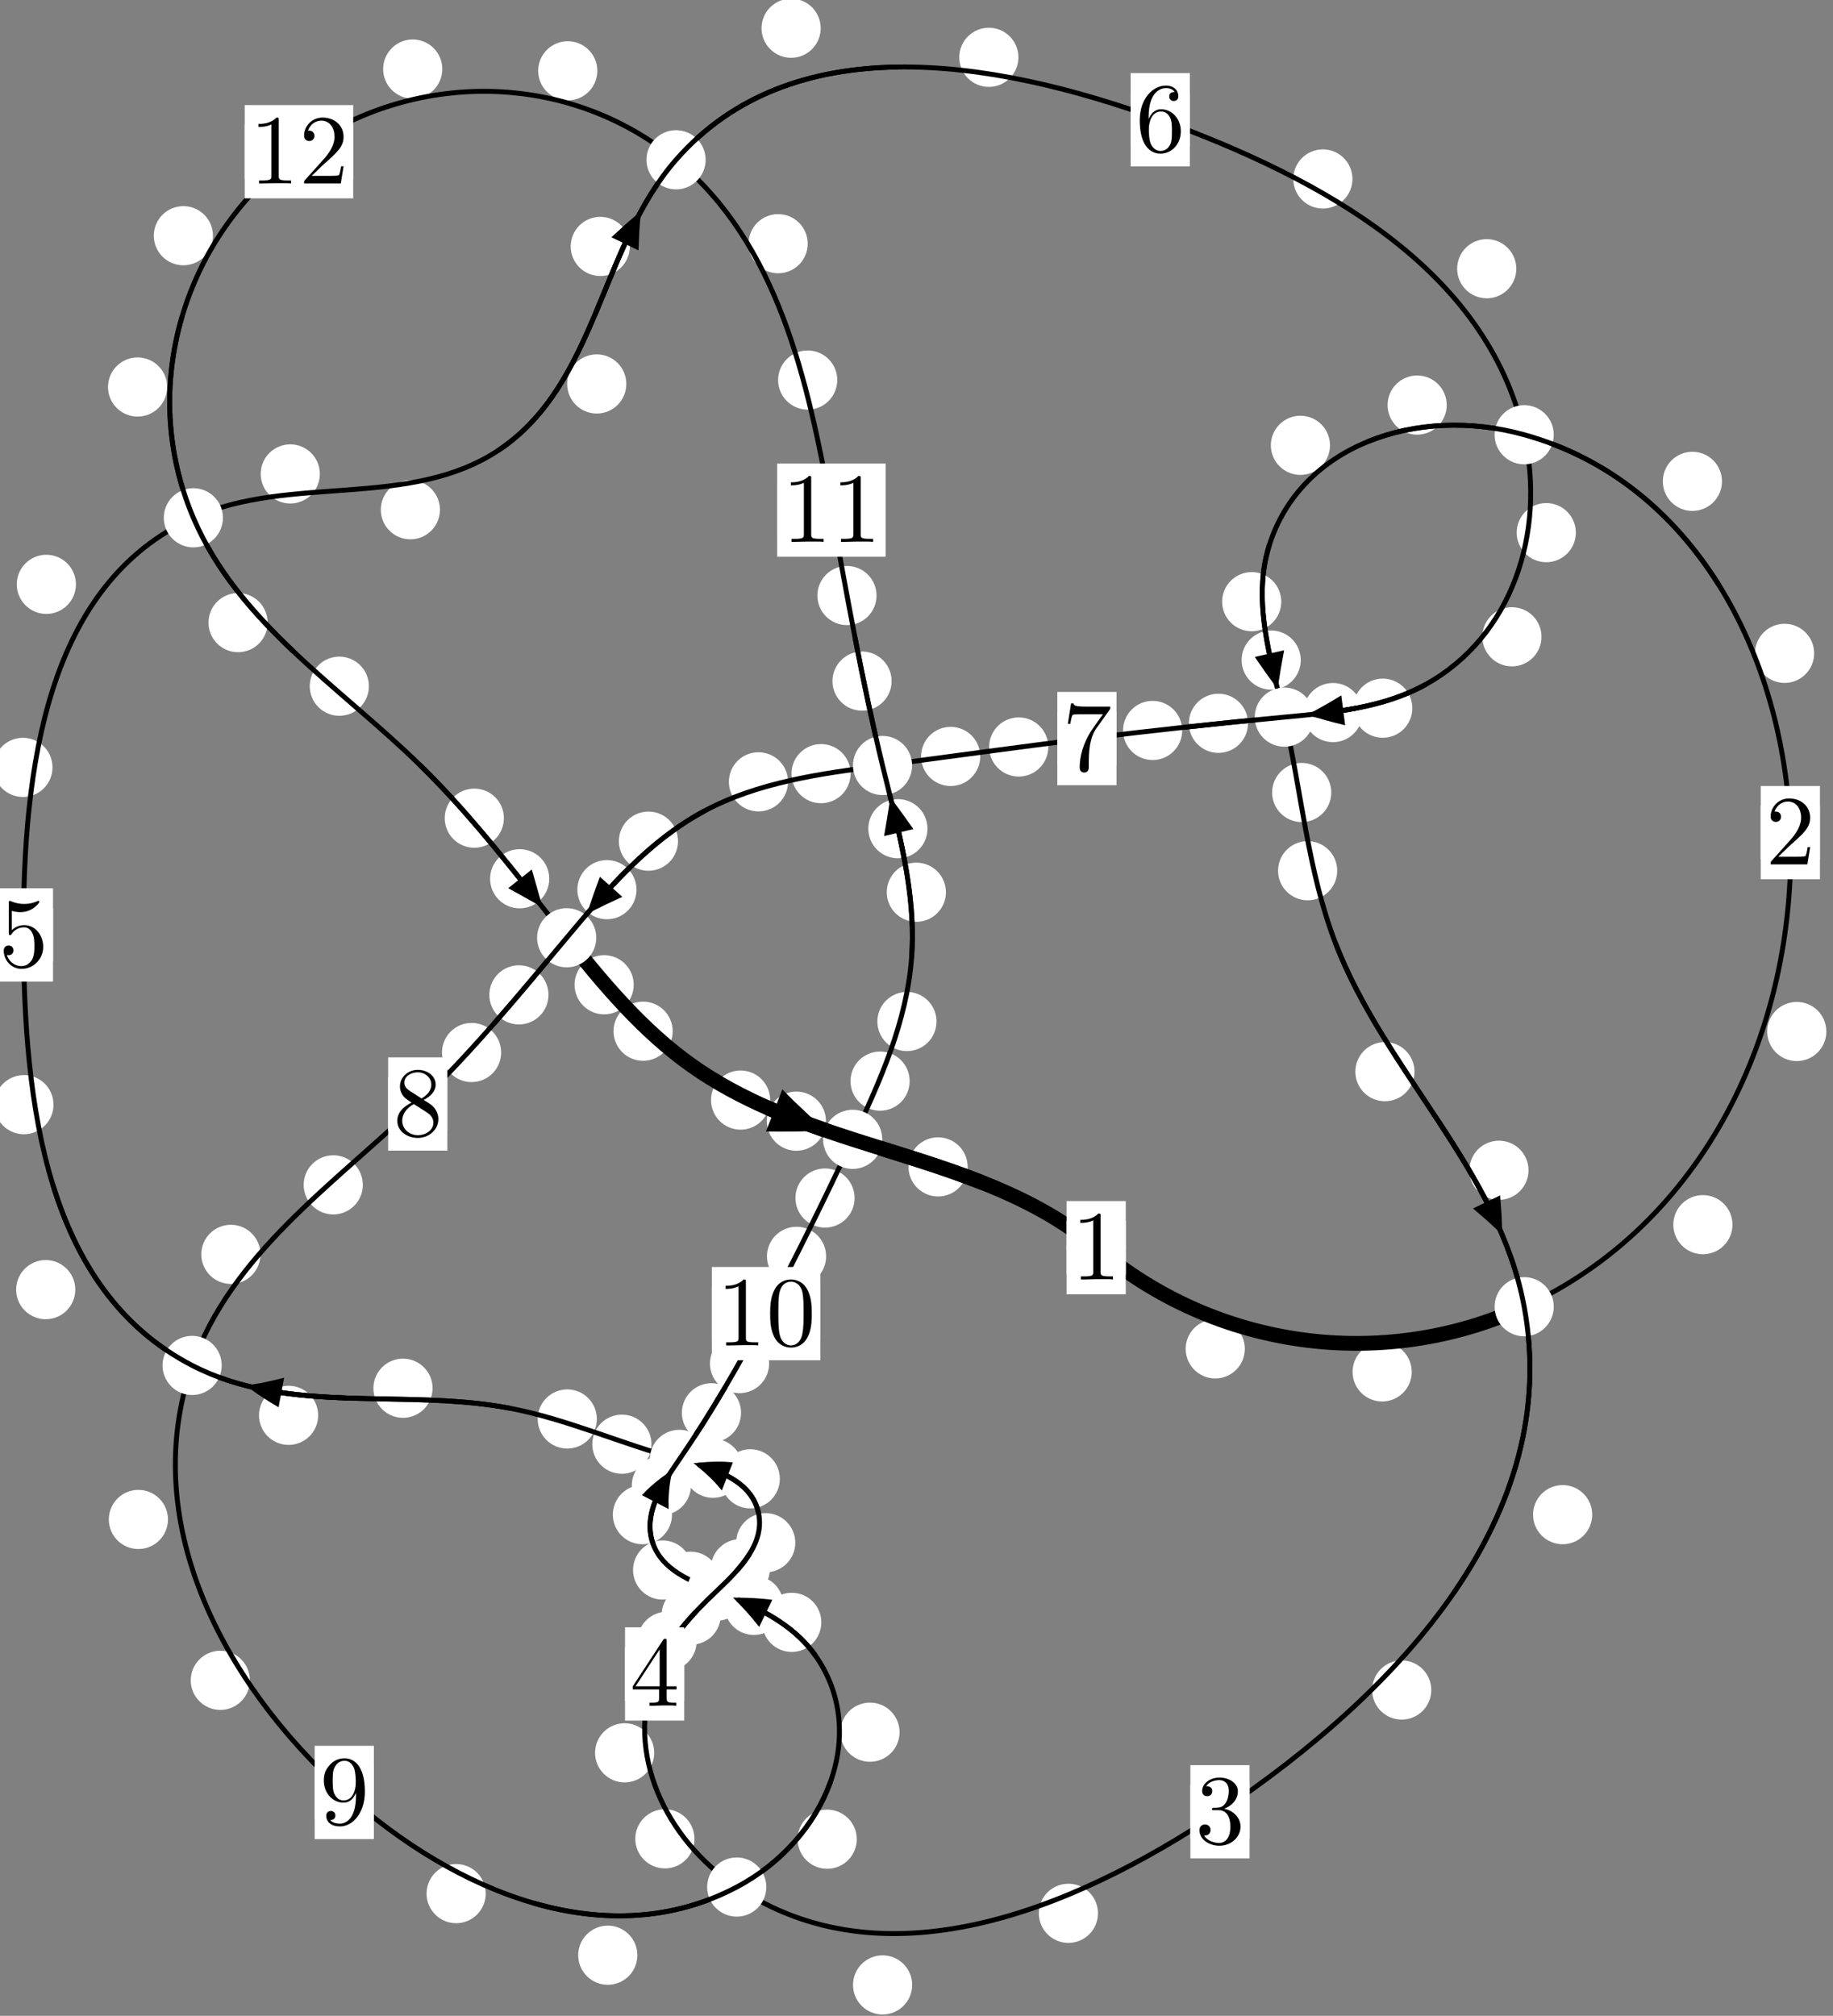 <?xml version="1.0"?>
<!-- Created by MetaPost 1.999 on 2021.07.06:0015 -->
<svg version="1.1" xmlns="http://www.w3.org/2000/svg" xmlns:xlink="http://www.w3.org/1999/xlink" width="185.203" height="203.636" viewBox="0 0 185.203 203.636">
<rect x="0" y="0" width="185.203" height="203.636" fill="#808080" stroke="none"/>
<!-- Original BoundingBox: -154.672165 -71.498901 30.531036 132.137299 -->
  <defs>
    <g transform="scale(0.01,0.01)" id="GLYPHcmr10_48">
      <path style="fill-rule: evenodd;" d="M460 -320C460 -400,455 -480,420 -554C374 -650,292 -666,250 -666C190 -666,117 -640,76 -547C44 -478,39 -400,39 -320C39 -245,43 -155,84 -79C127 2,200 22,249 22C303 22,379 1,423 -94C455 -163,460 -241,460 -320M249 -0C210 -0,151 -25,133 -121C122 -181,122 -273,122 -332C122 -396,122 -462,130 -516C149 -635,224 -644,249 -644C282 -644,348 -626,367 -527C377 -471,377 -395,377 -332C377 -257,377 -189,366 -125C351 -30,294 -0,249 -0"></path>
    </g>
    <g transform="scale(0.01,0.01)" id="GLYPHcmr10_49">
      <path style="fill-rule: evenodd;" d="M294 -640C294 -664,294 -666,271 -666C209 -602,121 -602,89 -602L89 -571C109 -571,168 -571,220 -597L220 -79C220 -43,217 -31,127 -31L95 -31L95 -0L257 -0L130 -3L217 -3L257 -3L297 -3L384 -3L419 -0L419 -31L387 -31C297 -31,294 -42,294 -79"></path>
    </g>
    <g transform="scale(0.01,0.01)" id="GLYPHcmr10_50">
      <path style="fill-rule: evenodd;" d="M127 -77L233 -180C389 -318,449 -372,449 -472C449 -586,359 -666,237 -666C124 -666,50 -574,50 -485C50 -429,100 -429,103 -429C120 -429,155 -441,155 -482C155 -508,137 -534,102 -534C94 -534,92 -534,89 -533C112 -598,166 -635,224 -635C315 -635,358 -554,358 -472C358 -392,308 -313,253 -251L61 -37C50 -26,50 -24,50 -0L421 -0L449 -174L424 -174C419 -144,412 -100,402 -85C395 -77,329 -77,307 -77"></path>
    </g>
    <g transform="scale(0.01,0.01)" id="GLYPHcmr10_51">
      <path style="fill-rule: evenodd;" d="M290 -352C372 -379,430 -449,430 -528C430 -610,342 -666,246 -666C145 -666,69 -606,69 -530C69 -497,91 -478,120 -478C151 -478,171 -500,171 -529C171 -579,124 -579,109 -579C140 -628,206 -641,242 -641C283 -641,338 -619,338 -529C338 -517,336 -459,310 -415C280 -367,246 -364,221 -363C213 -362,189 -360,182 -360C174 -359,167 -358,167 -348C167 -337,174 -337,191 -337L235 -337C317 -337,354 -269,354 -171C354 -35,285 -6,241 -6C198 -6,123 -23,88 -82C123 -77,154 -99,154 -137C154 -173,127 -193,98 -193C74 -193,42 -179,42 -135C42 -44,135 22,244 22C366 22,457 -69,457 -171C457 -253,394 -331,290 -352"></path>
    </g>
    <g transform="scale(0.01,0.01)" id="GLYPHcmr10_52">
      <path style="fill-rule: evenodd;" d="M294 -165L294 -78C294 -42,292 -31,218 -31L197 -31L197 -0L332 -0L238 -3L290 -3L332 -3L374 -3L427 -3L468 -0L468 -31L447 -31C373 -31,371 -42,371 -78L371 -165L471 -165L471 -196L371 -196L371 -651C371 -671,371 -677,355 -677C346 -677,343 -677,335 -665L28 -196L28 -165M300 -196L56 -196L300 -569"></path>
    </g>
    <g transform="scale(0.01,0.01)" id="GLYPHcmr10_53">
      <path style="fill-rule: evenodd;" d="M449 -201C449 -320,367 -420,259 -420C211 -420,168 -404,132 -369L132 -564C152 -558,185 -551,217 -551C340 -551,410 -642,410 -655C410 -661,407 -666,400 -666C399 -666,397 -666,392 -663C372 -654,323 -634,256 -634C216 -634,170 -641,123 -662C115 -665,113 -665,111 -665C101 -665,101 -657,101 -641L101 -345C101 -327,101 -319,115 -319C122 -319,124 -322,128 -328C139 -344,176 -398,257 -398C309 -398,334 -352,342 -334C358 -297,360 -258,360 -208C360 -173,360 -113,336 -71C312 -32,275 -6,229 -6C156 -6,99 -59,82 -118C85 -117,88 -116,99 -116C132 -116,149 -141,149 -165C149 -189,132 -214,99 -214C85 -214,50 -207,50 -161C50 -75,119 22,231 22C347 22,449 -74,449 -201"></path>
    </g>
    <g transform="scale(0.01,0.01)" id="GLYPHcmr10_54">
      <path style="fill-rule: evenodd;" d="M132 -328L132 -352C132 -605,256 -641,307 -641C331 -641,373 -635,395 -601C380 -601,340 -601,340 -556C340 -525,364 -510,386 -510C402 -510,432 -519,432 -558C432 -618,388 -666,305 -666C177 -666,42 -537,42 -316C42 -49,158 22,251 22C362 22,457 -72,457 -204C457 -331,368 -427,257 -427C189 -427,152 -376,132 -328M251 -6C188 -6,158 -66,152 -81C134 -128,134 -208,134 -226C134 -304,166 -404,256 -404C272 -404,318 -404,349 -342C367 -305,367 -254,367 -205C367 -157,367 -107,350 -71C320 -11,274 -6,251 -6"></path>
    </g>
    <g transform="scale(0.01,0.01)" id="GLYPHcmr10_55">
      <path style="fill-rule: evenodd;" d="M476 -609C485 -621,485 -623,485 -644L242 -644C120 -644,118 -657,114 -676L89 -676L56 -470L81 -470C84 -486,93 -549,106 -561C113 -567,191 -567,204 -567L411 -567C400 -551,321 -442,299 -409C209 -274,176 -135,176 -33C176 -23,176 22,222 22C268 22,268 -23,268 -33L268 -84C268 -139,271 -194,279 -248C283 -271,297 -357,341 -419"></path>
    </g>
    <g transform="scale(0.01,0.01)" id="GLYPHcmr10_56">
      <path style="fill-rule: evenodd;" d="M163 -457C117 -487,113 -521,113 -538C113 -599,178 -641,249 -641C322 -641,386 -589,386 -517C386 -460,347 -412,287 -377M309 -362C381 -399,430 -451,430 -517C430 -609,341 -666,250 -666C150 -666,69 -592,69 -499C69 -481,71 -436,113 -389C124 -377,161 -352,186 -335C128 -306,42 -250,42 -151C42 -45,144 22,249 22C362 22,457 -61,457 -168C457 -204,446 -249,408 -291C389 -312,373 -322,309 -362M209 -320L332 -242C360 -223,407 -193,407 -132C407 -58,332 -6,250 -6C164 -6,92 -68,92 -151C92 -209,124 -273,209 -320"></path>
    </g>
    <g transform="scale(0.01,0.01)" id="GLYPHcmr10_57">
      <path style="fill-rule: evenodd;" d="M367 -318L367 -286C367 -52,263 -6,205 -6C188 -6,134 -8,107 -42C151 -42,159 -71,159 -88C159 -119,135 -134,113 -134C97 -134,67 -125,67 -86C67 -19,121 22,206 22C335 22,457 -114,457 -329C457 -598,342 -666,253 -666C198 -666,149 -648,106 -603C65 -558,42 -516,42 -441C42 -316,130 -218,242 -218C303 -218,344 -260,367 -318M243 -241C227 -241,181 -241,150 -304C132 -341,132 -391,132 -440C132 -494,132 -541,153 -578C180 -628,218 -641,253 -641C299 -641,332 -607,349 -562C361 -530,365 -467,365 -421C365 -338,331 -241,243 -241"></path>
    </g>
  </defs>
  <path d="M125.775 136.26C125.775 135.467,125.46 134.707,124.899 134.147C124.339 133.586,123.579 133.271,122.786 133.271C121.993 133.271,121.233 133.586,120.673 134.147C120.112 134.707,119.797 135.467,119.797 136.26C119.797 137.053,120.112 137.813,120.673 138.373C121.233 138.934,121.993 139.249,122.786 139.249C123.579 139.249,124.339 138.934,124.899 138.373C125.46 137.813,125.775 137.053,125.775 136.26Z" style="fill: rgb(100%,100%,100%);stroke: none;"></path>
  <path d="M113.743 126.037C113.743 125.244,113.429 124.484,112.868 123.924C112.308 123.363,111.547 123.048,110.755 123.048C109.962 123.048,109.202 123.363,108.641 123.924C108.081 124.484,107.766 125.244,107.766 126.037C107.766 126.83,108.081 127.59,108.641 128.15C109.202 128.711,109.962 129.026,110.755 129.026C111.547 129.026,112.308 128.711,112.868 128.15C113.429 127.59,113.743 126.83,113.743 126.037Z" style="fill: rgb(100%,100%,100%);stroke: none;"></path>
  <path d="M175.046 123.712C175.046 122.92,174.731 122.16,174.171 121.599C173.61 121.039,172.85 120.724,172.058 120.724C171.265 120.724,170.505 121.039,169.944 121.599C169.384 122.16,169.069 122.92,169.069 123.712C169.069 124.505,169.384 125.265,169.944 125.826C170.505 126.386,171.265 126.701,172.058 126.701C172.85 126.701,173.61 126.386,174.171 125.826C174.731 125.265,175.046 124.505,175.046 123.712Z" style="fill: rgb(100%,100%,100%);stroke: none;"></path>
  <path d="M142.64 138.585C142.64 137.793,142.325 137.033,141.764 136.472C141.204 135.912,140.444 135.597,139.651 135.597C138.858 135.597,138.098 135.912,137.538 136.472C136.977 137.033,136.662 137.793,136.662 138.585C136.662 139.378,136.977 140.138,137.538 140.699C138.098 141.259,138.858 141.574,139.651 141.574C140.444 141.574,141.204 141.259,141.764 140.699C142.325 140.138,142.64 139.378,142.64 138.585Z" style="fill: rgb(100%,100%,100%);stroke: none;"></path>
  <path d="M183.299 65.998C183.299 65.206,182.984 64.446,182.423 63.885C181.863 63.325,181.103 63.01,180.31 63.01C179.517 63.01,178.757 63.325,178.197 63.885C177.636 64.446,177.321 65.206,177.321 65.998C177.321 66.791,177.636 67.551,178.197 68.112C178.757 68.672,179.517 68.987,180.31 68.987C181.103 68.987,181.863 68.672,182.423 68.112C182.984 67.551,183.299 66.791,183.299 65.998Z" style="fill: rgb(100%,100%,100%);stroke: none;"></path>
  <path d="M184.531 104.2C184.531 103.407,184.216 102.647,183.656 102.086C183.095 101.526,182.335 101.211,181.542 101.211C180.75 101.211,179.989 101.526,179.429 102.086C178.869 102.647,178.554 103.407,178.554 104.2C178.554 104.992,178.869 105.752,179.429 106.313C179.989 106.873,180.75 107.188,181.542 107.188C182.335 107.188,183.095 106.873,183.656 106.313C184.216 105.752,184.531 104.992,184.531 104.2Z" style="fill: rgb(100%,100%,100%);stroke: none;"></path>
  <path d="M146.175 40.919C146.175 40.126,145.86 39.366,145.299 38.805C144.739 38.245,143.979 37.93,143.186 37.93C142.393 37.93,141.633 38.245,141.073 38.805C140.512 39.366,140.197 40.126,140.197 40.919C140.197 41.711,140.512 42.472,141.073 43.032C141.633 43.593,142.393 43.908,143.186 43.908C143.979 43.908,144.739 43.593,145.299 43.032C145.86 42.472,146.175 41.711,146.175 40.919Z" style="fill: rgb(100%,100%,100%);stroke: none;"></path>
  <path d="M173.985 48.624C173.985 47.832,173.67 47.072,173.11 46.511C172.55 45.951,171.789 45.636,170.997 45.636C170.204 45.636,169.444 45.951,168.883 46.511C168.323 47.072,168.008 47.832,168.008 48.624C168.008 49.417,168.323 50.177,168.883 50.738C169.444 51.298,170.204 51.613,170.997 51.613C171.789 51.613,172.55 51.298,173.11 50.738C173.67 50.177,173.985 49.417,173.985 48.624Z" style="fill: rgb(100%,100%,100%);stroke: none;"></path>
  <path d="M129.458 60.781C129.458 59.988,129.143 59.228,128.583 58.667C128.022 58.107,127.262 57.792,126.469 57.792C125.677 57.792,124.916 58.107,124.356 58.667C123.796 59.228,123.481 59.988,123.481 60.781C123.481 61.573,123.796 62.333,124.356 62.894C124.916 63.454,125.677 63.769,126.469 63.769C127.262 63.769,128.022 63.454,128.583 62.894C129.143 62.333,129.458 61.573,129.458 60.781Z" style="fill: rgb(100%,100%,100%);stroke: none;"></path>
  <path d="M134.381 44.985C134.381 44.193,134.066 43.432,133.506 42.872C132.945 42.311,132.185 41.996,131.392 41.996C130.6 41.996,129.84 42.311,129.279 42.872C128.719 43.432,128.404 44.193,128.404 44.985C128.404 45.778,128.719 46.538,129.279 47.099C129.84 47.659,130.6 47.974,131.392 47.974C132.185 47.974,132.945 47.659,133.506 47.099C134.066 46.538,134.381 45.778,134.381 44.985Z" style="fill: rgb(100%,100%,100%);stroke: none;"></path>
  <path d="M134.51 80.056C134.51 79.263,134.195 78.503,133.635 77.943C133.074 77.382,132.314 77.067,131.522 77.067C130.729 77.067,129.969 77.382,129.408 77.943C128.848 78.503,128.533 79.263,128.533 80.056C128.533 80.849,128.848 81.609,129.408 82.169C129.969 82.73,130.729 83.045,131.522 83.045C132.314 83.045,133.074 82.73,133.635 82.169C134.195 81.609,134.51 80.849,134.51 80.056Z" style="fill: rgb(100%,100%,100%);stroke: none;"></path>
  <path d="M131.428 66.681C131.428 65.888,131.113 65.128,130.552 64.567C129.992 64.007,129.232 63.692,128.439 63.692C127.646 63.692,126.886 64.007,126.326 64.567C125.765 65.128,125.45 65.888,125.45 66.681C125.45 67.473,125.765 68.233,126.326 68.794C126.886 69.354,127.646 69.669,128.439 69.669C129.232 69.669,129.992 69.354,130.552 68.794C131.113 68.233,131.428 67.473,131.428 66.681Z" style="fill: rgb(100%,100%,100%);stroke: none;"></path>
  <path d="M142.919 108.257C142.919 107.464,142.604 106.704,142.043 106.144C141.483 105.583,140.723 105.268,139.93 105.268C139.137 105.268,138.377 105.583,137.817 106.144C137.256 106.704,136.941 107.464,136.941 108.257C136.941 109.05,137.256 109.81,137.817 110.37C138.377 110.931,139.137 111.246,139.93 111.246C140.723 111.246,141.483 110.931,142.043 110.37C142.604 109.81,142.919 109.05,142.919 108.257Z" style="fill: rgb(100%,100%,100%);stroke: none;"></path>
  <path d="M135.11 87.957C135.11 87.164,134.795 86.404,134.235 85.844C133.674 85.283,132.914 84.968,132.122 84.968C131.329 84.968,130.569 85.283,130.008 85.844C129.448 86.404,129.133 87.164,129.133 87.957C129.133 88.75,129.448 89.51,130.008 90.07C130.569 90.631,131.329 90.946,132.122 90.946C132.914 90.946,133.674 90.631,134.235 90.07C134.795 89.51,135.11 88.75,135.11 87.957Z" style="fill: rgb(100%,100%,100%);stroke: none;"></path>
  <path d="M160.875 153.007C160.875 152.214,160.56 151.454,159.999 150.893C159.439 150.333,158.679 150.018,157.886 150.018C157.093 150.018,156.333 150.333,155.773 150.893C155.212 151.454,154.897 152.214,154.897 153.007C154.897 153.799,155.212 154.56,155.773 155.12C156.333 155.68,157.093 155.995,157.886 155.995C158.679 155.995,159.439 155.68,159.999 155.12C160.56 154.56,160.875 153.799,160.875 153.007Z" style="fill: rgb(100%,100%,100%);stroke: none;"></path>
  <path d="M154.439 118.217C154.439 117.424,154.124 116.664,153.564 116.103C153.003 115.543,152.243 115.228,151.45 115.228C150.658 115.228,149.897 115.543,149.337 116.103C148.776 116.664,148.462 117.424,148.462 118.217C148.462 119.009,148.776 119.769,149.337 120.33C149.897 120.89,150.658 121.205,151.45 121.205C152.243 121.205,153.003 120.89,153.564 120.33C154.124 119.769,154.439 119.009,154.439 118.217Z" style="fill: rgb(100%,100%,100%);stroke: none;"></path>
  <path d="M110.938 193.276C110.938 192.483,110.623 191.723,110.063 191.162C109.502 190.602,108.742 190.287,107.949 190.287C107.157 190.287,106.397 190.602,105.836 191.162C105.276 191.723,104.961 192.483,104.961 193.276C104.961 194.068,105.276 194.829,105.836 195.389C106.397 195.95,107.157 196.265,107.949 196.265C108.742 196.265,109.502 195.95,110.063 195.389C110.623 194.829,110.938 194.068,110.938 193.276Z" style="fill: rgb(100%,100%,100%);stroke: none;"></path>
  <path d="M144.614 170.721C144.614 169.928,144.299 169.168,143.739 168.607C143.178 168.047,142.418 167.732,141.625 167.732C140.833 167.732,140.073 168.047,139.512 168.607C138.952 169.168,138.637 169.928,138.637 170.721C138.637 171.513,138.952 172.274,139.512 172.834C140.073 173.394,140.833 173.709,141.625 173.709C142.418 173.709,143.178 173.394,143.739 172.834C144.299 172.274,144.614 171.513,144.614 170.721Z" style="fill: rgb(100%,100%,100%);stroke: none;"></path>
  <path d="M70.167 185.752C70.167 184.959,69.852 184.199,69.291 183.639C68.731 183.078,67.971 182.763,67.178 182.763C66.385 182.763,65.625 183.078,65.065 183.639C64.504 184.199,64.189 184.959,64.189 185.752C64.189 186.545,64.504 187.305,65.065 187.865C65.625 188.426,66.385 188.741,67.178 188.741C67.971 188.741,68.731 188.426,69.291 187.865C69.852 187.305,70.167 186.545,70.167 185.752Z" style="fill: rgb(100%,100%,100%);stroke: none;"></path>
  <path d="M92.165 200.51C92.165 199.717,91.85 198.957,91.289 198.397C90.729 197.836,89.969 197.521,89.176 197.521C88.383 197.521,87.623 197.836,87.063 198.397C86.502 198.957,86.187 199.717,86.187 200.51C86.187 201.303,86.502 202.063,87.063 202.623C87.623 203.184,88.383 203.499,89.176 203.499C89.969 203.499,90.729 203.184,91.289 202.623C91.85 202.063,92.165 201.303,92.165 200.51Z" style="fill: rgb(100%,100%,100%);stroke: none;"></path>
  <path d="M70.387 165.797C70.387 165.004,70.072 164.244,69.511 163.684C68.951 163.123,68.191 162.808,67.398 162.808C66.605 162.808,65.845 163.123,65.285 163.684C64.724 164.244,64.409 165.004,64.409 165.797C64.409 166.59,64.724 167.35,65.285 167.91C65.845 168.471,66.605 168.786,67.398 168.786C68.191 168.786,68.951 168.471,69.511 167.91C70.072 167.35,70.387 166.59,70.387 165.797Z" style="fill: rgb(100%,100%,100%);stroke: none;"></path>
  <path d="M66.101 177.064C66.101 176.271,65.786 175.511,65.225 174.95C64.665 174.39,63.904 174.075,63.112 174.075C62.319 174.075,61.559 174.39,60.998 174.95C60.438 175.511,60.123 176.271,60.123 177.064C60.123 177.856,60.438 178.617,60.998 179.177C61.559 179.738,62.319 180.052,63.112 180.052C63.904 180.052,64.665 179.738,65.225 179.177C65.786 178.617,66.101 177.856,66.101 177.064Z" style="fill: rgb(100%,100%,100%);stroke: none;"></path>
  <path d="M77.795 158.461C77.795 157.668,77.48 156.908,76.92 156.348C76.359 155.787,75.599 155.472,74.807 155.472C74.014 155.472,73.254 155.787,72.693 156.348C72.133 156.908,71.818 157.668,71.818 158.461C71.818 159.254,72.133 160.014,72.693 160.574C73.254 161.135,74.014 161.45,74.807 161.45C75.599 161.45,76.359 161.135,76.92 160.574C77.48 160.014,77.795 159.254,77.795 158.461Z" style="fill: rgb(100%,100%,100%);stroke: none;"></path>
  <path d="M72.824 163.153C72.824 162.361,72.509 161.6,71.948 161.04C71.388 160.48,70.628 160.165,69.835 160.165C69.042 160.165,68.282 160.48,67.722 161.04C67.161 161.6,66.846 162.361,66.846 163.153C66.846 163.946,67.161 164.706,67.722 165.267C68.282 165.827,69.042 166.142,69.835 166.142C70.628 166.142,71.388 165.827,71.948 165.267C72.509 164.706,72.824 163.946,72.824 163.153Z" style="fill: rgb(100%,100%,100%);stroke: none;"></path>
  <path d="M78.794 149.386C78.794 148.593,78.479 147.833,77.919 147.273C77.358 146.712,76.598 146.397,75.805 146.397C75.013 146.397,74.252 146.712,73.692 147.273C73.132 147.833,72.817 148.593,72.817 149.386C72.817 150.179,73.132 150.939,73.692 151.499C74.252 152.06,75.013 152.375,75.805 152.375C76.598 152.375,77.358 152.06,77.919 151.499C78.479 150.939,78.794 150.179,78.794 149.386Z" style="fill: rgb(100%,100%,100%);stroke: none;"></path>
  <path d="M80.355 155.841C80.355 155.048,80.04 154.288,79.479 153.727C78.919 153.167,78.159 152.852,77.366 152.852C76.573 152.852,75.813 153.167,75.253 153.727C74.692 154.288,74.377 155.048,74.377 155.841C74.377 156.633,74.692 157.394,75.253 157.954C75.813 158.515,76.573 158.83,77.366 158.83C78.159 158.83,78.919 158.515,79.479 157.954C80.04 157.394,80.355 156.633,80.355 155.841Z" style="fill: rgb(100%,100%,100%);stroke: none;"></path>
  <path d="M65.823 145.889C65.823 145.096,65.508 144.336,64.947 143.775C64.387 143.215,63.627 142.9,62.834 142.9C62.041 142.9,61.281 143.215,60.721 143.775C60.16 144.336,59.845 145.096,59.845 145.889C59.845 146.681,60.16 147.441,60.721 148.002C61.281 148.562,62.041 148.877,62.834 148.877C63.627 148.877,64.387 148.562,64.947 148.002C65.508 147.441,65.823 146.681,65.823 145.889Z" style="fill: rgb(100%,100%,100%);stroke: none;"></path>
  <path d="M75.025 148.318C75.025 147.526,74.71 146.765,74.15 146.205C73.59 145.644,72.829 145.33,72.037 145.33C71.244 145.33,70.484 145.644,69.923 146.205C69.363 146.765,69.048 147.526,69.048 148.318C69.048 149.111,69.363 149.871,69.923 150.432C70.484 150.992,71.244 151.307,72.037 151.307C72.829 151.307,73.59 150.992,74.15 150.432C74.71 149.871,75.025 149.111,75.025 148.318Z" style="fill: rgb(100%,100%,100%);stroke: none;"></path>
  <path d="M43.706 140.234C43.706 139.441,43.391 138.681,42.831 138.121C42.27 137.56,41.51 137.245,40.717 137.245C39.925 137.245,39.164 137.56,38.604 138.121C38.043 138.681,37.728 139.441,37.728 140.234C37.728 141.027,38.043 141.787,38.604 142.347C39.164 142.908,39.925 143.223,40.717 143.223C41.51 143.223,42.27 142.908,42.831 142.347C43.391 141.787,43.706 141.027,43.706 140.234Z" style="fill: rgb(100%,100%,100%);stroke: none;"></path>
  <path d="M60.305 143.341C60.305 142.548,59.99 141.788,59.429 141.228C58.869 140.667,58.109 140.352,57.316 140.352C56.523 140.352,55.763 140.667,55.203 141.228C54.642 141.788,54.327 142.548,54.327 143.341C54.327 144.134,54.642 144.894,55.203 145.454C55.763 146.015,56.523 146.33,57.316 146.33C58.109 146.33,58.869 146.015,59.429 145.454C59.99 144.894,60.305 144.134,60.305 143.341Z" style="fill: rgb(100%,100%,100%);stroke: none;"></path>
  <path d="M7.608 130.275C7.608 129.482,7.293 128.722,6.732 128.162C6.172 127.601,5.412 127.286,4.619 127.286C3.826 127.286,3.066 127.601,2.506 128.162C1.945 128.722,1.63 129.482,1.63 130.275C1.63 131.068,1.945 131.828,2.506 132.388C3.066 132.949,3.826 133.264,4.619 133.264C5.412 133.264,6.172 132.949,6.732 132.388C7.293 131.828,7.608 131.068,7.608 130.275Z" style="fill: rgb(100%,100%,100%);stroke: none;"></path>
  <path d="M32.147 142.973C32.147 142.18,31.832 141.42,31.272 140.859C30.711 140.299,29.951 139.984,29.158 139.984C28.366 139.984,27.606 140.299,27.045 140.859C26.485 141.42,26.17 142.18,26.17 142.973C26.17 143.765,26.485 144.525,27.045 145.086C27.606 145.646,28.366 145.961,29.158 145.961C29.951 145.961,30.711 145.646,31.272 145.086C31.832 144.525,32.147 143.765,32.147 142.973Z" style="fill: rgb(100%,100%,100%);stroke: none;"></path>
  <path d="M5.305 77.518C5.305 76.726,4.99 75.965,4.43 75.405C3.869 74.845,3.109 74.53,2.317 74.53C1.524 74.53,0.764 74.845,0.203 75.405C-0.357 75.965,-0.672 76.726,-0.672 77.518C-0.672 78.311,-0.357 79.071,0.203 79.632C0.764 80.192,1.524 80.507,2.317 80.507C3.109 80.507,3.869 80.192,4.43 79.632C4.99 79.071,5.305 78.311,5.305 77.518Z" style="fill: rgb(100%,100%,100%);stroke: none;"></path>
  <path d="M5.406 111.59C5.406 110.797,5.091 110.037,4.531 109.476C3.97 108.916,3.21 108.601,2.418 108.601C1.625 108.601,0.865 108.916,0.304 109.476C-0.256 110.037,-0.571 110.797,-0.571 111.59C-0.571 112.382,-0.256 113.143,0.304 113.703C0.865 114.264,1.625 114.579,2.418 114.579C3.21 114.579,3.97 114.264,4.531 113.703C5.091 113.143,5.406 112.382,5.406 111.59Z" style="fill: rgb(100%,100%,100%);stroke: none;"></path>
  <path d="M32.317 47.874C32.317 47.082,32.002 46.322,31.442 45.761C30.881 45.201,30.121 44.886,29.329 44.886C28.536 44.886,27.776 45.201,27.215 45.761C26.655 46.322,26.34 47.082,26.34 47.874C26.34 48.667,26.655 49.427,27.215 49.988C27.776 50.548,28.536 50.863,29.329 50.863C30.121 50.863,30.881 50.548,31.442 49.988C32.002 49.427,32.317 48.667,32.317 47.874Z" style="fill: rgb(100%,100%,100%);stroke: none;"></path>
  <path d="M7.672 59.029C7.672 58.236,7.357 57.476,6.796 56.916C6.236 56.355,5.476 56.04,4.683 56.04C3.89 56.04,3.13 56.355,2.57 56.916C2.009 57.476,1.694 58.236,1.694 59.029C1.694 59.822,2.009 60.582,2.57 61.142C3.13 61.703,3.89 62.018,4.683 62.018C5.476 62.018,6.236 61.703,6.796 61.142C7.357 60.582,7.672 59.822,7.672 59.029Z" style="fill: rgb(100%,100%,100%);stroke: none;"></path>
  <path d="M63.283 38.786C63.283 37.993,62.968 37.233,62.407 36.673C61.847 36.112,61.087 35.797,60.294 35.797C59.501 35.797,58.741 36.112,58.181 36.673C57.62 37.233,57.305 37.993,57.305 38.786C57.305 39.579,57.62 40.339,58.181 40.899C58.741 41.46,59.501 41.775,60.294 41.775C61.087 41.775,61.847 41.46,62.407 40.899C62.968 40.339,63.283 39.579,63.283 38.786Z" style="fill: rgb(100%,100%,100%);stroke: none;"></path>
  <path d="M44.453 51.492C44.453 50.7,44.138 49.939,43.577 49.379C43.017 48.818,42.257 48.503,41.464 48.503C40.671 48.503,39.911 48.818,39.351 49.379C38.79 49.939,38.475 50.7,38.475 51.492C38.475 52.285,38.79 53.045,39.351 53.606C39.911 54.166,40.671 54.481,41.464 54.481C42.257 54.481,43.017 54.166,43.577 53.606C44.138 53.045,44.453 52.285,44.453 51.492Z" style="fill: rgb(100%,100%,100%);stroke: none;"></path>
  <path d="M82.922 2.851C82.922 2.059,82.607 1.299,82.046 0.738C81.486 0.178,80.726 -0.137,79.933 -0.137C79.14 -0.137,78.38 0.178,77.82 0.738C77.259 1.299,76.944 2.059,76.944 2.851C76.944 3.644,77.259 4.404,77.82 4.965C78.38 5.525,79.14 5.84,79.933 5.84C80.726 5.84,81.486 5.525,82.046 4.965C82.607 4.404,82.922 3.644,82.922 2.851Z" style="fill: rgb(100%,100%,100%);stroke: none;"></path>
  <path d="M63.641 24.893C63.641 24.1,63.326 23.34,62.765 22.779C62.205 22.219,61.445 21.904,60.652 21.904C59.859 21.904,59.099 22.219,58.539 22.779C57.978 23.34,57.663 24.1,57.663 24.893C57.663 25.685,57.978 26.446,58.539 27.006C59.099 27.567,59.859 27.881,60.652 27.881C61.445 27.881,62.205 27.567,62.765 27.006C63.326 26.446,63.641 25.685,63.641 24.893Z" style="fill: rgb(100%,100%,100%);stroke: none;"></path>
  <path d="M136.649 18.077C136.649 17.285,136.334 16.524,135.773 15.964C135.213 15.403,134.453 15.089,133.66 15.089C132.867 15.089,132.107 15.403,131.547 15.964C130.986 16.524,130.671 17.285,130.671 18.077C130.671 18.87,130.986 19.63,131.547 20.191C132.107 20.751,132.867 21.066,133.66 21.066C134.453 21.066,135.213 20.751,135.773 20.191C136.334 19.63,136.649 18.87,136.649 18.077Z" style="fill: rgb(100%,100%,100%);stroke: none;"></path>
  <path d="M102.9 5.791C102.9 4.998,102.585 4.238,102.025 3.678C101.464 3.117,100.704 2.802,99.911 2.802C99.119 2.802,98.358 3.117,97.798 3.678C97.237 4.238,96.923 4.998,96.923 5.791C96.923 6.584,97.237 7.344,97.798 7.904C98.358 8.465,99.119 8.78,99.911 8.78C100.704 8.78,101.464 8.465,102.025 7.904C102.585 7.344,102.9 6.584,102.9 5.791Z" style="fill: rgb(100%,100%,100%);stroke: none;"></path>
  <path d="M159.221 53.806C159.221 53.014,158.906 52.253,158.345 51.693C157.785 51.133,157.025 50.818,156.232 50.818C155.439 50.818,154.679 51.133,154.119 51.693C153.558 52.253,153.243 53.014,153.243 53.806C153.243 54.599,153.558 55.359,154.119 55.92C154.679 56.48,155.439 56.795,156.232 56.795C157.025 56.795,157.785 56.48,158.345 55.92C158.906 55.359,159.221 54.599,159.221 53.806Z" style="fill: rgb(100%,100%,100%);stroke: none;"></path>
  <path d="M153.205 27.146C153.205 26.353,152.89 25.593,152.329 25.033C151.769 24.472,151.009 24.157,150.216 24.157C149.423 24.157,148.663 24.472,148.103 25.033C147.542 25.593,147.227 26.353,147.227 27.146C147.227 27.939,147.542 28.699,148.103 29.259C148.663 29.82,149.423 30.135,150.216 30.135C151.009 30.135,151.769 29.82,152.329 29.259C152.89 28.699,153.205 27.939,153.205 27.146Z" style="fill: rgb(100%,100%,100%);stroke: none;"></path>
  <path d="M142.698 71.539C142.698 70.746,142.383 69.986,141.823 69.426C141.262 68.865,140.502 68.55,139.709 68.55C138.917 68.55,138.157 68.865,137.596 69.426C137.036 69.986,136.721 70.746,136.721 71.539C136.721 72.332,137.036 73.092,137.596 73.652C138.157 74.213,138.917 74.528,139.709 74.528C140.502 74.528,141.262 74.213,141.823 73.652C142.383 73.092,142.698 72.332,142.698 71.539Z" style="fill: rgb(100%,100%,100%);stroke: none;"></path>
  <path d="M155.75 64.327C155.75 63.534,155.435 62.774,154.875 62.213C154.314 61.653,153.554 61.338,152.762 61.338C151.969 61.338,151.209 61.653,150.648 62.213C150.088 62.774,149.773 63.534,149.773 64.327C149.773 65.119,150.088 65.88,150.648 66.44C151.209 67,151.969 67.315,152.762 67.315C153.554 67.315,154.314 67,154.875 66.44C155.435 65.88,155.75 65.119,155.75 64.327Z" style="fill: rgb(100%,100%,100%);stroke: none;"></path>
  <path d="M126.096 73.066C126.096 72.273,125.781 71.513,125.221 70.952C124.66 70.392,123.9 70.077,123.108 70.077C122.315 70.077,121.555 70.392,120.994 70.952C120.434 71.513,120.119 72.273,120.119 73.066C120.119 73.858,120.434 74.618,120.994 75.179C121.555 75.739,122.315 76.054,123.108 76.054C123.9 76.054,124.66 75.739,125.221 75.179C125.781 74.618,126.096 73.858,126.096 73.066Z" style="fill: rgb(100%,100%,100%);stroke: none;"></path>
  <path d="M137.669 71.982C137.669 71.189,137.354 70.429,136.794 69.868C136.234 69.308,135.473 68.993,134.681 68.993C133.888 68.993,133.128 69.308,132.567 69.868C132.007 70.429,131.692 71.189,131.692 71.982C131.692 72.774,132.007 73.535,132.567 74.095C133.128 74.656,133.888 74.971,134.681 74.971C135.473 74.971,136.234 74.656,136.794 74.095C137.354 73.535,137.669 72.774,137.669 71.982Z" style="fill: rgb(100%,100%,100%);stroke: none;"></path>
  <path d="M105.919 75.458C105.919 74.665,105.604 73.905,105.043 73.345C104.483 72.784,103.723 72.469,102.93 72.469C102.137 72.469,101.377 72.784,100.816 73.345C100.256 73.905,99.941 74.665,99.941 75.458C99.941 76.251,100.256 77.011,100.816 77.571C101.377 78.132,102.137 78.447,102.93 78.447C103.723 78.447,104.483 78.132,105.043 77.571C105.604 77.011,105.919 76.251,105.919 75.458Z" style="fill: rgb(100%,100%,100%);stroke: none;"></path>
  <path d="M119.447 73.788C119.447 72.995,119.132 72.235,118.571 71.675C118.011 71.114,117.251 70.799,116.458 70.799C115.665 70.799,114.905 71.114,114.345 71.675C113.784 72.235,113.469 72.995,113.469 73.788C113.469 74.581,113.784 75.341,114.345 75.901C114.905 76.462,115.665 76.777,116.458 76.777C117.251 76.777,118.011 76.462,118.571 75.901C119.132 75.341,119.447 74.581,119.447 73.788Z" style="fill: rgb(100%,100%,100%);stroke: none;"></path>
  <path d="M85.946 78.152C85.946 77.359,85.631 76.599,85.071 76.038C84.51 75.478,83.75 75.163,82.957 75.163C82.165 75.163,81.405 75.478,80.844 76.038C80.284 76.599,79.969 77.359,79.969 78.152C79.969 78.944,80.284 79.704,80.844 80.265C81.405 80.825,82.165 81.14,82.957 81.14C83.75 81.14,84.51 80.825,85.071 80.265C85.631 79.704,85.946 78.944,85.946 78.152Z" style="fill: rgb(100%,100%,100%);stroke: none;"></path>
  <path d="M99.042 76.413C99.042 75.62,98.727 74.86,98.166 74.3C97.606 73.739,96.846 73.424,96.053 73.424C95.26 73.424,94.5 73.739,93.94 74.3C93.379 74.86,93.064 75.62,93.064 76.413C93.064 77.206,93.379 77.966,93.94 78.526C94.5 79.087,95.26 79.402,96.053 79.402C96.846 79.402,97.606 79.087,98.166 78.526C98.727 77.966,99.042 77.206,99.042 76.413Z" style="fill: rgb(100%,100%,100%);stroke: none;"></path>
  <path d="M68.507 84.972C68.507 84.179,68.192 83.419,67.632 82.859C67.072 82.298,66.311 81.983,65.519 81.983C64.726 81.983,63.966 82.298,63.405 82.859C62.845 83.419,62.53 84.179,62.53 84.972C62.53 85.765,62.845 86.525,63.405 87.085C63.966 87.646,64.726 87.961,65.519 87.961C66.311 87.961,67.072 87.646,67.632 87.085C68.192 86.525,68.507 85.765,68.507 84.972Z" style="fill: rgb(100%,100%,100%);stroke: none;"></path>
  <path d="M79.622 78.979C79.622 78.186,79.307 77.426,78.747 76.865C78.186 76.305,77.426 75.99,76.634 75.99C75.841 75.99,75.081 76.305,74.52 76.865C73.96 77.426,73.645 78.186,73.645 78.979C73.645 79.771,73.96 80.532,74.52 81.092C75.081 81.653,75.841 81.967,76.634 81.967C77.426 81.967,78.186 81.653,78.747 81.092C79.307 80.532,79.622 79.771,79.622 78.979Z" style="fill: rgb(100%,100%,100%);stroke: none;"></path>
  <path d="M55.418 100.498C55.418 99.705,55.104 98.945,54.543 98.385C53.983 97.824,53.222 97.509,52.43 97.509C51.637 97.509,50.877 97.824,50.316 98.385C49.756 98.945,49.441 99.705,49.441 100.498C49.441 101.291,49.756 102.051,50.316 102.611C50.877 103.172,51.637 103.487,52.43 103.487C53.222 103.487,53.983 103.172,54.543 102.611C55.104 102.051,55.418 101.291,55.418 100.498Z" style="fill: rgb(100%,100%,100%);stroke: none;"></path>
  <path d="M64.312 89.871C64.312 89.078,63.997 88.318,63.437 87.758C62.876 87.197,62.116 86.882,61.323 86.882C60.531 86.882,59.771 87.197,59.21 87.758C58.65 88.318,58.335 89.078,58.335 89.871C58.335 90.664,58.65 91.424,59.21 91.984C59.771 92.545,60.531 92.86,61.323 92.86C62.116 92.86,62.876 92.545,63.437 91.984C63.997 91.424,64.312 90.664,64.312 89.871Z" style="fill: rgb(100%,100%,100%);stroke: none;"></path>
  <path d="M36.66 119.691C36.66 118.898,36.345 118.138,35.784 117.578C35.224 117.017,34.464 116.702,33.671 116.702C32.878 116.702,32.118 117.017,31.558 117.578C30.997 118.138,30.682 118.898,30.682 119.691C30.682 120.484,30.997 121.244,31.558 121.804C32.118 122.365,32.878 122.68,33.671 122.68C34.464 122.68,35.224 122.365,35.784 121.804C36.345 121.244,36.66 120.484,36.66 119.691Z" style="fill: rgb(100%,100%,100%);stroke: none;"></path>
  <path d="M50.635 106.321C50.635 105.528,50.32 104.768,49.76 104.208C49.199 103.647,48.439 103.332,47.646 103.332C46.854 103.332,46.094 103.647,45.533 104.208C44.973 104.768,44.658 105.528,44.658 106.321C44.658 107.114,44.973 107.874,45.533 108.434C46.094 108.995,46.854 109.31,47.646 109.31C48.439 109.31,49.199 108.995,49.76 108.434C50.32 107.874,50.635 107.114,50.635 106.321Z" style="fill: rgb(100%,100%,100%);stroke: none;"></path>
  <path d="M16.971 153.491C16.971 152.698,16.656 151.938,16.096 151.377C15.535 150.817,14.775 150.502,13.982 150.502C13.19 150.502,12.43 150.817,11.869 151.377C11.309 151.938,10.994 152.698,10.994 153.491C10.994 154.283,11.309 155.044,11.869 155.604C12.43 156.165,13.19 156.479,13.982 156.479C14.775 156.479,15.535 156.165,16.096 155.604C16.656 155.044,16.971 154.283,16.971 153.491Z" style="fill: rgb(100%,100%,100%);stroke: none;"></path>
  <path d="M26.317 126.711C26.317 125.918,26.002 125.158,25.441 124.598C24.881 124.037,24.12 123.722,23.328 123.722C22.535 123.722,21.775 124.037,21.214 124.598C20.654 125.158,20.339 125.918,20.339 126.711C20.339 127.504,20.654 128.264,21.214 128.824C21.775 129.385,22.535 129.7,23.328 129.7C24.12 129.7,24.881 129.385,25.441 128.824C26.002 128.264,26.317 127.504,26.317 126.711Z" style="fill: rgb(100%,100%,100%);stroke: none;"></path>
  <path d="M49.076 191.287C49.076 190.494,48.761 189.734,48.201 189.173C47.64 188.613,46.88 188.298,46.087 188.298C45.295 188.298,44.535 188.613,43.974 189.173C43.414 189.734,43.099 190.494,43.099 191.287C43.099 192.079,43.414 192.84,43.974 193.4C44.535 193.961,45.295 194.276,46.087 194.276C46.88 194.276,47.64 193.961,48.201 193.4C48.761 192.84,49.076 192.079,49.076 191.287Z" style="fill: rgb(100%,100%,100%);stroke: none;"></path>
  <path d="M25.25 169.742C25.25 168.949,24.935 168.189,24.374 167.628C23.814 167.068,23.054 166.753,22.261 166.753C21.468 166.753,20.708 167.068,20.148 167.628C19.587 168.189,19.272 168.949,19.272 169.742C19.272 170.534,19.587 171.294,20.148 171.855C20.708 172.415,21.468 172.73,22.261 172.73C23.054 172.73,23.814 172.415,24.374 171.855C24.935 171.294,25.25 170.534,25.25 169.742Z" style="fill: rgb(100%,100%,100%);stroke: none;"></path>
  <path d="M86.567 185.792C86.567 184.999,86.252 184.239,85.691 183.679C85.131 183.118,84.37 182.803,83.578 182.803C82.785 182.803,82.025 183.118,81.464 183.679C80.904 184.239,80.589 184.999,80.589 185.792C80.589 186.585,80.904 187.345,81.464 187.905C82.025 188.466,82.785 188.781,83.578 188.781C84.37 188.781,85.131 188.466,85.691 187.905C86.252 187.345,86.567 186.585,86.567 185.792Z" style="fill: rgb(100%,100%,100%);stroke: none;"></path>
  <path d="M64.398 197.509C64.398 196.716,64.083 195.956,63.523 195.396C62.962 194.835,62.202 194.52,61.409 194.52C60.617 194.52,59.856 194.835,59.296 195.396C58.735 195.956,58.42 196.716,58.42 197.509C58.42 198.302,58.735 199.062,59.296 199.622C59.856 200.183,60.617 200.498,61.409 200.498C62.202 200.498,62.962 200.183,63.523 199.622C64.083 199.062,64.398 198.302,64.398 197.509Z" style="fill: rgb(100%,100%,100%);stroke: none;"></path>
  <path d="M82.985 163.885C82.985 163.092,82.67 162.332,82.11 161.772C81.549 161.211,80.789 160.896,79.996 160.896C79.204 160.896,78.443 161.211,77.883 161.772C77.322 162.332,77.008 163.092,77.008 163.885C77.008 164.678,77.322 165.438,77.883 165.998C78.443 166.559,79.204 166.874,79.996 166.874C80.789 166.874,81.549 166.559,82.11 165.998C82.67 165.438,82.985 164.678,82.985 163.885Z" style="fill: rgb(100%,100%,100%);stroke: none;"></path>
  <path d="M90.891 174.98C90.891 174.187,90.576 173.427,90.015 172.866C89.455 172.306,88.695 171.991,87.902 171.991C87.109 171.991,86.349 172.306,85.789 172.866C85.228 173.427,84.913 174.187,84.913 174.98C84.913 175.772,85.228 176.533,85.789 177.093C86.349 177.654,87.109 177.969,87.902 177.969C88.695 177.969,89.455 177.654,90.015 177.093C90.576 176.533,90.891 175.772,90.891 174.98Z" style="fill: rgb(100%,100%,100%);stroke: none;"></path>
  <path d="M72.761 159.733C72.761 158.94,72.446 158.18,71.885 157.62C71.325 157.059,70.564 156.744,69.772 156.744C68.979 156.744,68.219 157.059,67.658 157.62C67.098 158.18,66.783 158.94,66.783 159.733C66.783 160.526,67.098 161.286,67.658 161.846C68.219 162.407,68.979 162.722,69.772 162.722C70.564 162.722,71.325 162.407,71.885 161.846C72.446 161.286,72.761 160.526,72.761 159.733Z" style="fill: rgb(100%,100%,100%);stroke: none;"></path>
  <path d="M79.166 162.169C79.166 161.377,78.851 160.617,78.291 160.056C77.73 159.496,76.97 159.181,76.177 159.181C75.385 159.181,74.625 159.496,74.064 160.056C73.504 160.617,73.189 161.377,73.189 162.169C73.189 162.962,73.504 163.722,74.064 164.283C74.625 164.843,75.385 165.158,76.177 165.158C76.97 165.158,77.73 164.843,78.291 164.283C78.851 163.722,79.166 162.962,79.166 162.169Z" style="fill: rgb(100%,100%,100%);stroke: none;"></path>
  <path d="M67.898 153.006C67.898 152.213,67.583 151.453,67.022 150.893C66.462 150.332,65.702 150.017,64.909 150.017C64.116 150.017,63.356 150.332,62.796 150.893C62.235 151.453,61.92 152.213,61.92 153.006C61.92 153.799,62.235 154.559,62.796 155.119C63.356 155.68,64.116 155.995,64.909 155.995C65.702 155.995,66.462 155.68,67.022 155.119C67.583 154.559,67.898 153.799,67.898 153.006Z" style="fill: rgb(100%,100%,100%);stroke: none;"></path>
  <path d="M69.938 158.598C69.938 157.805,69.623 157.045,69.063 156.484C68.502 155.924,67.742 155.609,66.949 155.609C66.157 155.609,65.396 155.924,64.836 156.484C64.276 157.045,63.961 157.805,63.961 158.598C63.961 159.391,64.276 160.151,64.836 160.711C65.396 161.272,66.157 161.587,66.949 161.587C67.742 161.587,68.502 161.272,69.063 160.711C69.623 160.151,69.938 159.391,69.938 158.598Z" style="fill: rgb(100%,100%,100%);stroke: none;"></path>
  <path d="M74.874 142.715C74.874 141.922,74.559 141.162,73.999 140.601C73.438 140.041,72.678 139.726,71.885 139.726C71.093 139.726,70.332 140.041,69.772 140.601C69.211 141.162,68.896 141.922,68.896 142.715C68.896 143.507,69.211 144.267,69.772 144.828C70.332 145.388,71.093 145.703,71.885 145.703C72.678 145.703,73.438 145.388,73.999 144.828C74.559 144.267,74.874 143.507,74.874 142.715Z" style="fill: rgb(100%,100%,100%);stroke: none;"></path>
  <path d="M69.811 150.062C69.811 149.269,69.496 148.509,68.936 147.948C68.376 147.388,67.615 147.073,66.823 147.073C66.03 147.073,65.27 147.388,64.709 147.948C64.149 148.509,63.834 149.269,63.834 150.062C63.834 150.854,64.149 151.615,64.709 152.175C65.27 152.735,66.03 153.05,66.823 153.05C67.615 153.05,68.376 152.735,68.936 152.175C69.496 151.615,69.811 150.854,69.811 150.062Z" style="fill: rgb(100%,100%,100%);stroke: none;"></path>
  <path d="M83.47 126.91C83.47 126.118,83.155 125.358,82.594 124.797C82.034 124.237,81.273 123.922,80.481 123.922C79.688 123.922,78.928 124.237,78.367 124.797C77.807 125.358,77.492 126.118,77.492 126.91C77.492 127.703,77.807 128.463,78.367 129.024C78.928 129.584,79.688 129.899,80.481 129.899C81.273 129.899,82.034 129.584,82.594 129.024C83.155 128.463,83.47 127.703,83.47 126.91Z" style="fill: rgb(100%,100%,100%);stroke: none;"></path>
  <path d="M77.709 137.745C77.709 136.952,77.395 136.192,76.834 135.631C76.274 135.071,75.513 134.756,74.721 134.756C73.928 134.756,73.168 135.071,72.607 135.631C72.047 136.192,71.732 136.952,71.732 137.745C71.732 138.537,72.047 139.297,72.607 139.858C73.168 140.418,73.928 140.733,74.721 140.733C75.513 140.733,76.274 140.418,76.834 139.858C77.395 139.297,77.709 138.537,77.709 137.745Z" style="fill: rgb(100%,100%,100%);stroke: none;"></path>
  <path d="M91.911 109.213C91.911 108.42,91.597 107.66,91.036 107.099C90.476 106.539,89.715 106.224,88.923 106.224C88.13 106.224,87.37 106.539,86.809 107.099C86.249 107.66,85.934 108.42,85.934 109.213C85.934 110.005,86.249 110.765,86.809 111.326C87.37 111.886,88.13 112.201,88.923 112.201C89.715 112.201,90.476 111.886,91.036 111.326C91.597 110.765,91.911 110.005,91.911 109.213Z" style="fill: rgb(100%,100%,100%);stroke: none;"></path>
  <path d="M86.347 121.021C86.347 120.228,86.032 119.468,85.472 118.907C84.912 118.347,84.151 118.032,83.359 118.032C82.566 118.032,81.806 118.347,81.245 118.907C80.685 119.468,80.37 120.228,80.37 121.021C80.37 121.813,80.685 122.573,81.245 123.134C81.806 123.694,82.566 124.009,83.359 124.009C84.151 124.009,84.912 123.694,85.472 123.134C86.032 122.573,86.347 121.813,86.347 121.021Z" style="fill: rgb(100%,100%,100%);stroke: none;"></path>
  <path d="M95.575 90.13C95.575 89.338,95.26 88.578,94.7 88.017C94.139 87.457,93.379 87.142,92.586 87.142C91.794 87.142,91.033 87.457,90.473 88.017C89.912 88.578,89.598 89.338,89.598 90.13C89.598 90.923,89.912 91.683,90.473 92.244C91.033 92.804,91.794 93.119,92.586 93.119C93.379 93.119,94.139 92.804,94.7 92.244C95.26 91.683,95.575 90.923,95.575 90.13Z" style="fill: rgb(100%,100%,100%);stroke: none;"></path>
  <path d="M94.625 103.191C94.625 102.398,94.31 101.638,93.749 101.077C93.189 100.517,92.429 100.202,91.636 100.202C90.843 100.202,90.083 100.517,89.523 101.077C88.962 101.638,88.647 102.398,88.647 103.191C88.647 103.983,88.962 104.744,89.523 105.304C90.083 105.865,90.843 106.179,91.636 106.179C92.429 106.179,93.189 105.865,93.749 105.304C94.31 104.744,94.625 103.983,94.625 103.191Z" style="fill: rgb(100%,100%,100%);stroke: none;"></path>
  <path d="M90.088 68.803C90.088 68.01,89.774 67.25,89.213 66.69C88.653 66.129,87.892 65.814,87.1 65.814C86.307 65.814,85.547 66.129,84.986 66.69C84.426 67.25,84.111 68.01,84.111 68.803C84.111 69.596,84.426 70.356,84.986 70.916C85.547 71.477,86.307 71.792,87.1 71.792C87.892 71.792,88.653 71.477,89.213 70.916C89.774 70.356,90.088 69.596,90.088 68.803Z" style="fill: rgb(100%,100%,100%);stroke: none;"></path>
  <path d="M93.71 83.712C93.71 82.92,93.396 82.159,92.835 81.599C92.275 81.039,91.514 80.724,90.722 80.724C89.929 80.724,89.169 81.039,88.608 81.599C88.048 82.159,87.733 82.92,87.733 83.712C87.733 84.505,88.048 85.265,88.608 85.826C89.169 86.386,89.929 86.701,90.722 86.701C91.514 86.701,92.275 86.386,92.835 85.826C93.396 85.265,93.71 84.505,93.71 83.712Z" style="fill: rgb(100%,100%,100%);stroke: none;"></path>
  <path d="M84.596 38.392C84.596 37.599,84.281 36.839,83.721 36.279C83.16 35.718,82.4 35.403,81.608 35.403C80.815 35.403,80.055 35.718,79.494 36.279C78.934 36.839,78.619 37.599,78.619 38.392C78.619 39.185,78.934 39.945,79.494 40.505C80.055 41.066,80.815 41.381,81.608 41.381C82.4 41.381,83.16 41.066,83.721 40.505C84.281 39.945,84.596 39.185,84.596 38.392Z" style="fill: rgb(100%,100%,100%);stroke: none;"></path>
  <path d="M88.565 60.16C88.565 59.368,88.25 58.607,87.69 58.047C87.129 57.486,86.369 57.171,85.576 57.171C84.784 57.171,84.024 57.486,83.463 58.047C82.903 58.607,82.588 59.368,82.588 60.16C82.588 60.953,82.903 61.713,83.463 62.274C84.024 62.834,84.784 63.149,85.576 63.149C86.369 63.149,87.129 62.834,87.69 62.274C88.25 61.713,88.565 60.953,88.565 60.16Z" style="fill: rgb(100%,100%,100%);stroke: none;"></path>
  <path d="M60.355 7.152C60.355 6.36,60.04 5.599,59.479 5.039C58.919 4.478,58.159 4.163,57.366 4.163C56.573 4.163,55.813 4.478,55.253 5.039C54.692 5.599,54.377 6.36,54.377 7.152C54.377 7.945,54.692 8.705,55.253 9.266C55.813 9.826,56.573 10.141,57.366 10.141C58.159 10.141,58.919 9.826,59.479 9.266C60.04 8.705,60.355 7.945,60.355 7.152Z" style="fill: rgb(100%,100%,100%);stroke: none;"></path>
  <path d="M81.611 24.617C81.611 23.825,81.296 23.065,80.736 22.504C80.175 21.944,79.415 21.629,78.623 21.629C77.83 21.629,77.07 21.944,76.509 22.504C75.949 23.065,75.634 23.825,75.634 24.617C75.634 25.41,75.949 26.17,76.509 26.731C77.07 27.291,77.83 27.606,78.623 27.606C79.415 27.606,80.175 27.291,80.736 26.731C81.296 26.17,81.611 25.41,81.611 24.617Z" style="fill: rgb(100%,100%,100%);stroke: none;"></path>
  <path d="M21.517 23.81C21.517 23.018,21.202 22.258,20.642 21.697C20.081 21.137,19.321 20.822,18.528 20.822C17.736 20.822,16.975 21.137,16.415 21.697C15.854 22.258,15.539 23.018,15.539 23.81C15.539 24.603,15.854 25.363,16.415 25.924C16.975 26.484,17.736 26.799,18.528 26.799C19.321 26.799,20.081 26.484,20.642 25.924C21.202 25.363,21.517 24.603,21.517 23.81Z" style="fill: rgb(100%,100%,100%);stroke: none;"></path>
  <path d="M44.69 6.975C44.69 6.183,44.375 5.423,43.814 4.862C43.254 4.302,42.494 3.987,41.701 3.987C40.908 3.987,40.148 4.302,39.588 4.862C39.027 5.423,38.712 6.183,38.712 6.975C38.712 7.768,39.027 8.528,39.588 9.089C40.148 9.649,40.908 9.964,41.701 9.964C42.494 9.964,43.254 9.649,43.814 9.089C44.375 8.528,44.69 7.768,44.69 6.975Z" style="fill: rgb(100%,100%,100%);stroke: none;"></path>
  <path d="M27.042 62.896C27.042 62.103,26.727 61.343,26.167 60.782C25.607 60.222,24.846 59.907,24.054 59.907C23.261 59.907,22.501 60.222,21.94 60.782C21.38 61.343,21.065 62.103,21.065 62.896C21.065 63.688,21.38 64.448,21.94 65.009C22.501 65.569,23.261 65.884,24.054 65.884C24.846 65.884,25.607 65.569,26.167 65.009C26.727 64.448,27.042 63.688,27.042 62.896Z" style="fill: rgb(100%,100%,100%);stroke: none;"></path>
  <path d="M16.89 39.094C16.89 38.302,16.575 37.542,16.015 36.981C15.454 36.421,14.694 36.106,13.902 36.106C13.109 36.106,12.349 36.421,11.788 36.981C11.228 37.542,10.913 38.302,10.913 39.094C10.913 39.887,11.228 40.647,11.788 41.208C12.349 41.768,13.109 42.083,13.902 42.083C14.694 42.083,15.454 41.768,16.015 41.208C16.575 40.647,16.89 39.887,16.89 39.094Z" style="fill: rgb(100%,100%,100%);stroke: none;"></path>
  <path d="M50.912 82.649C50.912 81.857,50.597 81.097,50.037 80.536C49.476 79.976,48.716 79.661,47.923 79.661C47.131 79.661,46.37 79.976,45.81 80.536C45.249 81.097,44.935 81.857,44.935 82.649C44.935 83.442,45.249 84.202,45.81 84.763C46.37 85.323,47.131 85.638,47.923 85.638C48.716 85.638,49.476 85.323,50.037 84.763C50.597 84.202,50.912 83.442,50.912 82.649Z" style="fill: rgb(100%,100%,100%);stroke: none;"></path>
  <path d="M37.273 69.319C37.273 68.527,36.958 67.766,36.398 67.206C35.837 66.645,35.077 66.33,34.284 66.33C33.492 66.33,32.732 66.645,32.171 67.206C31.611 67.766,31.296 68.527,31.296 69.319C31.296 70.112,31.611 70.872,32.171 71.433C32.732 71.993,33.492 72.308,34.284 72.308C35.077 72.308,35.837 71.993,36.398 71.433C36.958 70.872,37.273 70.112,37.273 69.319Z" style="fill: rgb(100%,100%,100%);stroke: none;"></path>
  <path d="M64.029 99.478C64.029 98.685,63.714 97.925,63.154 97.365C62.593 96.804,61.833 96.489,61.04 96.489C60.248 96.489,59.488 96.804,58.927 97.365C58.367 97.925,58.052 98.685,58.052 99.478C58.052 100.271,58.367 101.031,58.927 101.591C59.488 102.152,60.248 102.467,61.04 102.467C61.833 102.467,62.593 102.152,63.154 101.591C63.714 101.031,64.029 100.271,64.029 99.478Z" style="fill: rgb(100%,100%,100%);stroke: none;"></path>
  <path d="M55.496 88.77C55.496 87.977,55.181 87.217,54.62 86.657C54.06 86.096,53.299 85.781,52.507 85.781C51.714 85.781,50.954 86.096,50.393 86.657C49.833 87.217,49.518 87.977,49.518 88.77C49.518 89.563,49.833 90.323,50.393 90.883C50.954 91.444,51.714 91.759,52.507 91.759C53.299 91.759,54.06 91.444,54.62 90.883C55.181 90.323,55.496 89.563,55.496 88.77Z" style="fill: rgb(100%,100%,100%);stroke: none;"></path>
  <path d="M77.816 111.126C77.816 110.333,77.501 109.573,76.941 109.013C76.38 108.452,75.62 108.137,74.828 108.137C74.035 108.137,73.275 108.452,72.714 109.013C72.154 109.573,71.839 110.333,71.839 111.126C71.839 111.919,72.154 112.679,72.714 113.239C73.275 113.8,74.035 114.115,74.828 114.115C75.62 114.115,76.38 113.8,76.941 113.239C77.501 112.679,77.816 111.919,77.816 111.126Z" style="fill: rgb(100%,100%,100%);stroke: none;"></path>
  <path d="M67.967 104.17C67.967 103.377,67.652 102.617,67.091 102.057C66.531 101.496,65.771 101.181,64.978 101.181C64.185 101.181,63.425 101.496,62.865 102.057C62.304 102.617,61.989 103.377,61.989 104.17C61.989 104.963,62.304 105.723,62.865 106.283C63.425 106.844,64.185 107.159,64.978 107.159C65.771 107.159,66.531 106.844,67.091 106.283C67.652 105.723,67.967 104.963,67.967 104.17Z" style="fill: rgb(100%,100%,100%);stroke: none;"></path>
  <path d="M97.77 117.876C97.77 117.083,97.455 116.323,96.895 115.762C96.335 115.202,95.574 114.887,94.782 114.887C93.989 114.887,93.229 115.202,92.668 115.762C92.108 116.323,91.793 117.083,91.793 117.876C91.793 118.668,92.108 119.428,92.668 119.989C93.229 120.549,93.989 120.864,94.782 120.864C95.574 120.864,96.335 120.549,96.895 119.989C97.455 119.428,97.77 118.668,97.77 117.876Z" style="fill: rgb(100%,100%,100%);stroke: none;"></path>
  <path d="M83.455 113.257C83.455 112.464,83.14 111.704,82.579 111.144C82.019 110.583,81.259 110.268,80.466 110.268C79.673 110.268,78.913 110.583,78.353 111.144C77.792 111.704,77.477 112.464,77.477 113.257C77.477 114.05,77.792 114.81,78.353 115.37C78.913 115.931,79.673 116.246,80.466 116.246C81.259 116.246,82.019 115.931,82.579 115.37C83.14 114.81,83.455 114.05,83.455 113.257Z" style="fill: rgb(100%,100%,100%);stroke: none;"></path>
  <path d="M110.755 126.037C122.786 136.26,139.651 138.585,154 132C172.058 123.712,181.542 104.2,180.894 84.108C180.31 65.998,170.997 48.624,154 43.915C143.186 40.919,131.392 44.985,128.236 55.113C126.469 60.781,128.439 66.681,129.767 72.442C131.522 80.056,132.122 87.957,134.93 95.259C139.93 108.257,151.45 118.217,154 132C157.886 153.007,141.625 170.721,123.264 183.019C107.949 193.276,89.176 200.51,74.438 190.623C67.178 185.752,63.112 177.064,66.142 169.098C67.398 165.797,69.835 163.153,72.4 160.733C74.807 158.461,77.366 155.841,76.608 152.704C75.805 149.386,72.037 148.318,68.642 147.422C62.834 145.889,57.316 143.341,51.408 142.235C40.717 140.234,29.158 142.973,19.413 137.93C4.619 130.275,2.418 111.59,2.367 94.444C2.317 77.518,4.683 59.029,19.537 52.306C29.329 47.874,41.464 51.492,50.478 45.41C60.294 38.786,60.652 24.893,68.307 16.142C79.933 2.851,99.911 5.791,117.229 12.095C133.66 18.077,150.216 27.146,154 43.915C156.232 53.806,152.762 64.327,144.039 69.147C139.709 71.539,134.681 71.982,129.767 72.442C123.108 73.066,116.458 73.788,109.82 74.607C102.93 75.458,96.053 76.413,89.17 77.327C82.957 78.152,76.634 78.979,71.106 81.959C65.519 84.972,61.323 89.871,57.257 94.73C52.43 100.498,47.646 106.321,42.21 111.522C33.671 119.691,23.328 126.711,19.413 137.93C13.982 153.491,22.261 169.742,34.786 181.068C46.087 191.287,61.409 197.509,74.438 190.623C83.578 185.792,87.902 174.98,82.345 167.181C79.996 163.885,76.177 162.169,72.4 160.733C69.772 159.733,66.949 158.598,65.992 155.975C64.909 153.006,66.823 150.062,68.642 147.422C71.885 142.715,74.721 137.745,77.404 132.698C80.481 126.91,83.359 121.021,86.152 115.092C88.923 109.213,91.636 103.191,92.108 96.698C92.586 90.13,90.722 83.712,89.17 77.327C87.1 68.803,85.576 60.16,84.003 51.531C81.608 38.392,78.623 24.617,68.307 16.142C57.366 7.152,41.701 6.975,30.206 15.327C18.528 23.81,13.902 39.094,19.537 52.306C24.054 62.896,34.284 69.319,42.47 77.32C47.923 82.649,52.507 88.77,57.257 94.73C61.04 99.478,64.978 104.17,69.942 107.676C74.828 111.126,80.466 113.257,86.152 115.092C94.782 117.876,103.825 120.148,110.755 126.037" style="stroke:rgb(0%,0%,0%); stroke-width: 0.498;stroke-linecap: round;stroke-linejoin: round;stroke-miterlimit: 10;fill: none;"></path>
  <path d="M110.755 126.037C122.786 136.26,139.651 138.585,154 132" style="stroke:rgb(0%,0%,0%); stroke-width: 1.494;stroke-linecap: round;stroke-linejoin: round;stroke-miterlimit: 10;fill: none;"></path>
  <path d="M57.257 94.73C61.04 99.478,64.978 104.17,69.942 107.676C74.828 111.126,80.466 113.257,86.152 115.092C94.782 117.876,103.825 120.148,110.755 126.037" style="stroke:rgb(0%,0%,0%); stroke-width: 1.494;stroke-linecap: round;stroke-linejoin: round;stroke-miterlimit: 10;fill: none;"></path>
  <path d="M156.989 132C156.989 131.207,156.674 130.447,156.113 129.887C155.553 129.326,154.793 129.011,154 129.011C153.207 129.011,152.447 129.326,151.887 129.887C151.326 130.447,151.011 131.207,151.011 132C151.011 132.793,151.326 133.553,151.887 134.113C152.447 134.674,153.207 134.989,154 134.989C154.793 134.989,155.553 134.674,156.113 134.113C156.674 133.553,156.989 132.793,156.989 132Z" style="fill: rgb(100%,100%,100%);stroke: none;"></path>
  <path d="M145.384 113.335C149.208 119.173,152.725 125.108,154 132C155.943 142.503,152.849 152.184,146.975 160.775" style="stroke:rgb(0%,0%,0%); stroke-width: 0.498;stroke-linecap: round;stroke-linejoin: round;stroke-miterlimit: 10;fill: none;"></path>
  <path d="M132.755 72.442C132.755 71.649,132.441 70.889,131.88 70.329C131.32 69.768,130.559 69.453,129.767 69.453C128.974 69.453,128.214 69.768,127.653 70.329C127.093 70.889,126.778 71.649,126.778 72.442C126.778 73.235,127.093 73.995,127.653 74.555C128.214 75.116,128.974 75.431,129.767 75.431C130.559 75.431,131.32 75.116,131.88 74.555C132.441 73.995,132.755 73.235,132.755 72.442Z" style="fill: rgb(100%,100%,100%);stroke: none;"></path>
  <path d="M137.122 71.519C134.709 71.986,132.224 72.212,129.767 72.442C126.437 72.754,123.11 73.09,119.786 73.451" style="stroke:rgb(0%,0%,0%); stroke-width: 0.498;stroke-linecap: round;stroke-linejoin: round;stroke-miterlimit: 10;fill: none;"></path>
  <path d="M77.427 190.623C77.427 189.83,77.112 189.07,76.551 188.509C75.991 187.949,75.231 187.634,74.438 187.634C73.645 187.634,72.885 187.949,72.325 188.509C71.764 189.07,71.449 189.83,71.449 190.623C71.449 191.415,71.764 192.176,72.325 192.736C72.885 193.297,73.645 193.611,74.438 193.611C75.231 193.611,75.991 193.297,76.551 192.736C77.112 192.176,77.427 191.415,77.427 190.623Z" style="fill: rgb(100%,100%,100%);stroke: none;"></path>
  <path d="M53.964 192.26C60.836 194.232,67.924 194.066,74.438 190.623C79.008 188.207,82.374 184.297,83.903 180.015" style="stroke:rgb(0%,0%,0%); stroke-width: 0.498;stroke-linecap: round;stroke-linejoin: round;stroke-miterlimit: 10;fill: none;"></path>
  <path d="M71.63 147.422C71.63 146.629,71.315 145.869,70.755 145.309C70.194 144.748,69.434 144.433,68.642 144.433C67.849 144.433,67.089 144.748,66.528 145.309C65.968 145.869,65.653 146.629,65.653 147.422C65.653 148.215,65.968 148.975,66.528 149.535C67.089 150.096,67.849 150.411,68.642 150.411C69.434 150.411,70.194 150.096,70.755 149.535C71.315 148.975,71.63 148.215,71.63 147.422Z" style="fill: rgb(100%,100%,100%);stroke: none;"></path>
  <path d="M66.229 151.575C66.799 150.138,67.732 148.742,68.642 147.422C70.263 145.068,71.783 142.649,73.233 140.187" style="stroke:rgb(0%,0%,0%); stroke-width: 0.498;stroke-linecap: round;stroke-linejoin: round;stroke-miterlimit: 10;fill: none;"></path>
  <path d="M22.526 52.306C22.526 51.513,22.211 50.753,21.65 50.193C21.09 49.632,20.33 49.317,19.537 49.317C18.744 49.317,17.984 49.632,17.424 50.193C16.863 50.753,16.548 51.513,16.548 52.306C16.548 53.099,16.863 53.859,17.424 54.419C17.984 54.98,18.744 55.295,19.537 55.295C20.33 55.295,21.09 54.98,21.65 54.419C22.211 53.859,22.526 53.099,22.526 52.306Z" style="fill: rgb(100%,100%,100%);stroke: none;"></path>
  <path d="M18.379 32.043C16.467 38.576,16.719 45.7,19.537 52.306C21.795 57.601,25.482 61.854,29.628 65.784" style="stroke:rgb(0%,0%,0%); stroke-width: 0.498;stroke-linecap: round;stroke-linejoin: round;stroke-miterlimit: 10;fill: none;"></path>
  <path d="M156.989 43.915C156.989 43.122,156.674 42.362,156.113 41.802C155.553 41.241,154.793 40.926,154 40.926C153.207 40.926,152.447 41.241,151.887 41.802C151.326 42.362,151.011 43.122,151.011 43.915C151.011 44.708,151.326 45.468,151.887 46.028C152.447 46.589,153.207 46.904,154 46.904C154.793 46.904,155.553 46.589,156.113 46.028C156.674 45.468,156.989 44.708,156.989 43.915Z" style="fill: rgb(100%,100%,100%);stroke: none;"></path>
  <path d="M173.602 58.986C169.076 51.791,162.498 46.27,154 43.915C148.593 42.417,142.941 42.684,138.246 44.593" style="stroke:rgb(0%,0%,0%); stroke-width: 0.498;stroke-linecap: round;stroke-linejoin: round;stroke-miterlimit: 10;fill: none;"></path>
  <path d="M92.159 77.327C92.159 76.534,91.844 75.774,91.284 75.213C90.723 74.653,89.963 74.338,89.17 74.338C88.378 74.338,87.618 74.653,87.057 75.213C86.497 75.774,86.182 76.534,86.182 77.327C86.182 78.119,86.497 78.88,87.057 79.44C87.618 80.001,88.378 80.316,89.17 80.316C89.963 80.316,90.723 80.001,91.284 79.44C91.844 78.88,92.159 78.119,92.159 77.327Z" style="fill: rgb(100%,100%,100%);stroke: none;"></path>
  <path d="M91.4 86.944C90.8 83.72,89.946 80.52,89.17 77.327C88.135 73.065,87.237 68.773,86.4 64.468" style="stroke:rgb(0%,0%,0%); stroke-width: 0.498;stroke-linecap: round;stroke-linejoin: round;stroke-miterlimit: 10;fill: none;"></path>
  <path d="M22.401 137.93C22.401 137.137,22.087 136.377,21.526 135.817C20.966 135.256,20.205 134.941,19.413 134.941C18.62 134.941,17.86 135.256,17.299 135.817C16.739 136.377,16.424 137.137,16.424 137.93C16.424 138.723,16.739 139.483,17.299 140.043C17.86 140.604,18.62 140.919,19.413 140.919C20.205 140.919,20.966 140.604,21.526 140.043C22.087 139.483,22.401 138.723,22.401 137.93Z" style="fill: rgb(100%,100%,100%);stroke: none;"></path>
  <path d="M35.056 141.223C29.612 141.027,24.286 140.451,19.413 137.93C12.016 134.102,7.767 127.517,5.361 119.746" style="stroke:rgb(0%,0%,0%); stroke-width: 0.498;stroke-linecap: round;stroke-linejoin: round;stroke-miterlimit: 10;fill: none;"></path>
  <path d="M75.389 160.733C75.389 159.94,75.074 159.18,74.513 158.619C73.953 158.059,73.193 157.744,72.4 157.744C71.607 157.744,70.847 158.059,70.287 158.619C69.726 159.18,69.411 159.94,69.411 160.733C69.411 161.525,69.726 162.285,70.287 162.846C70.847 163.406,71.607 163.721,72.4 163.721C73.193 163.721,73.953 163.406,74.513 162.846C75.074 162.285,75.389 161.525,75.389 160.733Z" style="fill: rgb(100%,100%,100%);stroke: none;"></path>
  <path d="M68.78 164.585C69.867 163.209,71.117 161.943,72.4 160.733C73.603 159.597,74.845 158.374,75.691 157.043" style="stroke:rgb(0%,0%,0%); stroke-width: 0.498;stroke-linecap: round;stroke-linejoin: round;stroke-miterlimit: 10;fill: none;"></path>
  <path d="M89.141 115.092C89.141 114.299,88.826 113.539,88.266 112.978C87.705 112.418,86.945 112.103,86.152 112.103C85.36 112.103,84.6 112.418,84.039 112.978C83.479 113.539,83.164 114.299,83.164 115.092C83.164 115.884,83.479 116.645,84.039 117.205C84.6 117.766,85.36 118.08,86.152 118.08C86.945 118.08,87.705 117.766,88.266 117.205C88.826 116.645,89.141 115.884,89.141 115.092Z" style="fill: rgb(100%,100%,100%);stroke: none;"></path>
  <path d="M77.747 111.99C80.478 113.183,83.309 114.174,86.152 115.092C90.467 116.484,94.885 117.748,99.091 119.4" style="stroke:rgb(0%,0%,0%); stroke-width: 1.494;stroke-linecap: round;stroke-linejoin: round;stroke-miterlimit: 10;fill: none;"></path>
  <path d="M71.296 16.142C71.296 15.349,70.981 14.589,70.42 14.028C69.86 13.468,69.1 13.153,68.307 13.153C67.514 13.153,66.754 13.468,66.194 14.028C65.633 14.589,65.318 15.349,65.318 16.142C65.318 16.934,65.633 17.695,66.194 18.255C66.754 18.816,67.514 19.13,68.307 19.13C69.1 19.13,69.86 18.816,70.42 18.255C70.981 17.695,71.296 16.934,71.296 16.142Z" style="fill: rgb(100%,100%,100%);stroke: none;"></path>
  <path d="M60.203 31.573C62.476 26.178,64.48 20.517,68.307 16.142C74.12 9.497,82.021 6.909,90.634 6.771" style="stroke:rgb(0%,0%,0%); stroke-width: 0.498;stroke-linecap: round;stroke-linejoin: round;stroke-miterlimit: 10;fill: none;"></path>
  <path d="M60.245 94.73C60.245 93.938,59.931 93.177,59.37 92.617C58.81 92.056,58.049 91.741,57.257 91.741C56.464 91.741,55.704 92.056,55.143 92.617C54.583 93.177,54.268 93.938,54.268 94.73C54.268 95.523,54.583 96.283,55.143 96.844C55.704 97.404,56.464 97.719,57.257 97.719C58.049 97.719,58.81 97.404,59.37 96.844C59.931 96.283,60.245 95.523,60.245 94.73Z" style="fill: rgb(100%,100%,100%);stroke: none;"></path>
  <path d="M63.611 87.652C61.356 89.861,59.29 92.301,57.257 94.73C54.843 97.614,52.441 100.512,49.962 103.339" style="stroke:rgb(0%,0%,0%); stroke-width: 0.498;stroke-linecap: round;stroke-linejoin: round;stroke-miterlimit: 10;fill: none;"></path>
  <path d="M69.942 107.676C73.851 110.436,78.241 112.352,82.752 113.947" style="stroke:rgb(0%,0%,0%); stroke-width: 0.498;stroke-linecap: round;stroke-linejoin: round;stroke-miterlimit: 10;fill: none;"></path>
  <path d="M77.753 114.06C79.417 114.082,81.085 114.035,82.752 113.947C81.511 112.831,80.299 111.684,79.138 110.492Z" style="stroke:rgb(0%,0%,0%); stroke-width: 0.498;fill: rgb(0%,0%,0%);"></path>
  <path d="M69.942 107.676C73.851 110.436,78.241 112.352,82.752 113.947" style="stroke:rgb(0%,0%,0%); stroke-width: 0.498;stroke-linecap: round;stroke-linejoin: round;stroke-miterlimit: 10;fill: none;"></path>
  <path d="M79.754 114.055C80.753 114.038,81.753 114,82.752 113.947C82.008 113.278,81.274 112.598,80.556 111.904Z" style="stroke:rgb(0%,0%,0%); stroke-width: 0.498;fill: rgb(0%,0%,0%);"></path>
  <path d="M128.236 55.113C126.823 59.647,127.8 64.33,128.928 68.972" style="stroke:rgb(0%,0%,0%); stroke-width: 0.498;stroke-linecap: round;stroke-linejoin: round;stroke-miterlimit: 10;fill: none;"></path>
  <path d="M127.191 66.526C127.751 67.349,128.337 68.163,128.928 68.972C129.082 67.982,129.243 66.992,129.429 66.014Z" style="stroke:rgb(0%,0%,0%); stroke-width: 0.498;fill: rgb(0%,0%,0%);"></path>
  <path d="M134.93 95.259C138.93 105.657,147.103 114.111,151.518 124.134" style="stroke:rgb(0%,0%,0%); stroke-width: 0.498;stroke-linecap: round;stroke-linejoin: round;stroke-miterlimit: 10;fill: none;"></path>
  <path d="M149.285 122.13C150.05 122.777,150.796 123.444,151.518 124.134C151.496 123.135,151.439 122.137,151.356 121.138Z" style="stroke:rgb(0%,0%,0%); stroke-width: 0.498;fill: rgb(0%,0%,0%);"></path>
  <path d="M76.608 152.704C75.966 150.049,73.425 148.835,70.697 147.997" style="stroke:rgb(0%,0%,0%); stroke-width: 0.498;stroke-linecap: round;stroke-linejoin: round;stroke-miterlimit: 10;fill: none;"></path>
  <path d="M73.696 147.945C72.737 147.857,71.719 147.9,70.697 147.997C71.488 148.651,72.238 149.341,72.855 150.081Z" style="stroke:rgb(0%,0%,0%); stroke-width: 0.498;fill: rgb(0%,0%,0%);"></path>
  <path d="M51.408 142.235C42.855 140.634,33.747 142.067,25.456 140.122" style="stroke:rgb(0%,0%,0%); stroke-width: 0.498;stroke-linecap: round;stroke-linejoin: round;stroke-miterlimit: 10;fill: none;"></path>
  <path d="M28.392 139.507C27.42 139.752,26.442 139.961,25.456 140.122C26.267 140.705,27.106 141.249,27.967 141.763Z" style="stroke:rgb(0%,0%,0%); stroke-width: 0.498;fill: rgb(0%,0%,0%);"></path>
  <path d="M50.478 45.41C58.331 40.111,60.131 30.159,64.456 21.91" style="stroke:rgb(0%,0%,0%); stroke-width: 0.498;stroke-linecap: round;stroke-linejoin: round;stroke-miterlimit: 10;fill: none;"></path>
  <path d="M64.276 24.905C64.31 23.902,64.366 22.902,64.456 21.91C63.69 22.548,62.945 23.216,62.211 23.901Z" style="stroke:rgb(0%,0%,0%); stroke-width: 0.498;fill: rgb(0%,0%,0%);"></path>
  <path d="M144.039 69.147C140.575 71.061,136.664 71.727,132.722 72.152" style="stroke:rgb(0%,0%,0%); stroke-width: 0.498;stroke-linecap: round;stroke-linejoin: round;stroke-miterlimit: 10;fill: none;"></path>
  <path d="M135.324 70.658C134.473 71.178,133.601 71.672,132.722 72.152C133.684 72.434,134.649 72.701,135.618 72.935Z" style="stroke:rgb(0%,0%,0%); stroke-width: 0.498;fill: rgb(0%,0%,0%);"></path>
  <path d="M71.106 81.959C66.636 84.37,63.057 87.987,59.722 91.825" style="stroke:rgb(0%,0%,0%); stroke-width: 0.498;stroke-linecap: round;stroke-linejoin: round;stroke-miterlimit: 10;fill: none;"></path>
  <path d="M60.718 88.995C60.369 89.931,60.04 90.876,59.722 91.825C60.618 91.378,61.519 90.943,62.427 90.528Z" style="stroke:rgb(0%,0%,0%); stroke-width: 0.498;fill: rgb(0%,0%,0%);"></path>
  <path d="M82.345 167.181C80.466 164.544,77.646 162.919,74.659 161.638" style="stroke:rgb(0%,0%,0%); stroke-width: 0.498;stroke-linecap: round;stroke-linejoin: round;stroke-miterlimit: 10;fill: none;"></path>
  <path d="M77.654 161.812C76.667 161.7,75.664 161.651,74.659 161.638C75.361 162.358,76.036 163.102,76.654 163.879Z" style="stroke:rgb(0%,0%,0%); stroke-width: 0.498;fill: rgb(0%,0%,0%);"></path>
  <path d="M65.992 155.975C65.126 153.6,66.177 151.24,67.564 149.04" style="stroke:rgb(0%,0%,0%); stroke-width: 0.498;stroke-linecap: round;stroke-linejoin: round;stroke-miterlimit: 10;fill: none;"></path>
  <path d="M67.303 152.029C67.276 151.06,67.391 150.048,67.564 149.04C66.729 149.631,65.932 150.264,65.266 150.969Z" style="stroke:rgb(0%,0%,0%); stroke-width: 0.498;fill: rgb(0%,0%,0%);"></path>
  <path d="M92.108 96.698C92.491 91.444,91.374 86.285,90.118 81.163" style="stroke:rgb(0%,0%,0%); stroke-width: 0.498;stroke-linecap: round;stroke-linejoin: round;stroke-miterlimit: 10;fill: none;"></path>
  <path d="M91.873 83.596C91.298 82.779,90.71 81.969,90.118 81.163C89.966 82.152,89.809 83.14,89.638 84.124Z" style="stroke:rgb(0%,0%,0%); stroke-width: 0.498;fill: rgb(0%,0%,0%);"></path>
  <path d="M42.47 77.32C46.833 81.584,50.639 86.353,54.418 91.143" style="stroke:rgb(0%,0%,0%); stroke-width: 0.498;stroke-linecap: round;stroke-linejoin: round;stroke-miterlimit: 10;fill: none;"></path>
  <path d="M51.797 89.683C52.672 90.167,53.546 90.654,54.418 91.143C54.147 90.18,53.874 89.218,53.597 88.257Z" style="stroke:rgb(0%,0%,0%); stroke-width: 0.498;fill: rgb(0%,0%,0%);"></path>
  <path d="M107.764 128.747L113.745 128.747L113.745 121.327L107.764 121.327Z" style="fill: rgb(100%,100%,100%);stroke: none;"></path>
  <path d="M107.764 130.747L113.745 130.747L113.745 123.327L107.764 123.327Z" style="fill: rgb(100%,100%,100%);stroke: none;"></path>
  <g transform="translate(108.264 129.247)" style="fill: rgb(0%,0%,0%);">
    <use xlink:href="#GLYPHcmr10_49"></use>
  </g>
  <path d="M177.903 86.818L183.885 86.818L183.885 79.397L177.903 79.397Z" style="fill: rgb(100%,100%,100%);stroke: none;"></path>
  <path d="M177.903 88.818L183.885 88.818L183.885 81.397L177.903 81.397Z" style="fill: rgb(100%,100%,100%);stroke: none;"></path>
  <g transform="translate(178.403 87.318)" style="fill: rgb(0%,0%,0%);">
    <use xlink:href="#GLYPHcmr10_50"></use>
  </g>
  <path d="M120.273 185.729L126.255 185.729L126.255 178.308L120.273 178.308Z" style="fill: rgb(100%,100%,100%);stroke: none;"></path>
  <path d="M120.273 187.729L126.255 187.729L126.255 180.308L120.273 180.308Z" style="fill: rgb(100%,100%,100%);stroke: none;"></path>
  <g transform="translate(120.773 186.229)" style="fill: rgb(0%,0%,0%);">
    <use xlink:href="#GLYPHcmr10_51"></use>
  </g>
  <path d="M63.151 171.809L69.133 171.809L69.133 164.388L63.151 164.388Z" style="fill: rgb(100%,100%,100%);stroke: none;"></path>
  <path d="M63.151 173.809L69.133 173.809L69.133 166.388L63.151 166.388Z" style="fill: rgb(100%,100%,100%);stroke: none;"></path>
  <g transform="translate(63.651 172.309)" style="fill: rgb(0%,0%,0%);">
    <use xlink:href="#GLYPHcmr10_52"></use>
  </g>
  <path d="M-0.624 97.154L5.357 97.154L5.357 89.733L-0.624 89.733Z" style="fill: rgb(100%,100%,100%);stroke: none;"></path>
  <path d="M-0.624 99.154L5.357 99.154L5.357 91.733L-0.624 91.733Z" style="fill: rgb(100%,100%,100%);stroke: none;"></path>
  <g transform="translate(-0.124 97.654)" style="fill: rgb(0%,0%,0%);">
    <use xlink:href="#GLYPHcmr10_53"></use>
  </g>
  <path d="M114.238 14.806L120.219 14.806L120.219 7.385L114.238 7.385Z" style="fill: rgb(100%,100%,100%);stroke: none;"></path>
  <path d="M114.238 16.806L120.219 16.806L120.219 9.385L114.238 9.385Z" style="fill: rgb(100%,100%,100%);stroke: none;"></path>
  <g transform="translate(114.738 15.306)" style="fill: rgb(0%,0%,0%);">
    <use xlink:href="#GLYPHcmr10_54"></use>
  </g>
  <path d="M106.83 77.318L112.811 77.318L112.811 69.897L106.83 69.897Z" style="fill: rgb(100%,100%,100%);stroke: none;"></path>
  <path d="M106.83 79.318L112.811 79.318L112.811 71.897L106.83 71.897Z" style="fill: rgb(100%,100%,100%);stroke: none;"></path>
  <g transform="translate(107.33 77.818)" style="fill: rgb(0%,0%,0%);">
    <use xlink:href="#GLYPHcmr10_55"></use>
  </g>
  <path d="M39.22 114.232L45.201 114.232L45.201 106.811L39.22 106.811Z" style="fill: rgb(100%,100%,100%);stroke: none;"></path>
  <path d="M39.22 116.232L45.201 116.232L45.201 108.811L39.22 108.811Z" style="fill: rgb(100%,100%,100%);stroke: none;"></path>
  <g transform="translate(39.72 114.732)" style="fill: rgb(0%,0%,0%);">
    <use xlink:href="#GLYPHcmr10_56"></use>
  </g>
  <path d="M31.796 183.778L37.777 183.778L37.777 176.357L31.796 176.357Z" style="fill: rgb(100%,100%,100%);stroke: none;"></path>
  <path d="M31.796 185.778L37.777 185.778L37.777 178.357L31.796 178.357Z" style="fill: rgb(100%,100%,100%);stroke: none;"></path>
  <g transform="translate(32.296 184.278)" style="fill: rgb(0%,0%,0%);">
    <use xlink:href="#GLYPHcmr10_57"></use>
  </g>
  <path d="M71.923 135.408L82.885 135.408L82.885 127.987L71.923 127.987Z" style="fill: rgb(100%,100%,100%);stroke: none;"></path>
  <path d="M71.923 137.408L82.885 137.408L82.885 129.987L71.923 129.987Z" style="fill: rgb(100%,100%,100%);stroke: none;"></path>
  <g transform="translate(72.423 135.908)" style="fill: rgb(0%,0%,0%);">
    <use xlink:href="#GLYPHcmr10_49"></use>
    <use xlink:href="#GLYPHcmr10_48" x="5"></use>
  </g>
  <path d="M78.522 54.242L89.484 54.242L89.484 46.821L78.522 46.821Z" style="fill: rgb(100%,100%,100%);stroke: none;"></path>
  <path d="M78.522 56.242L89.484 56.242L89.484 48.821L78.522 48.821Z" style="fill: rgb(100%,100%,100%);stroke: none;"></path>
  <g transform="translate(79.022 54.742)" style="fill: rgb(0%,0%,0%);">
    <use xlink:href="#GLYPHcmr10_49"></use>
    <use xlink:href="#GLYPHcmr10_49" x="5"></use>
  </g>
  <path d="M24.724 18.037L35.687 18.037L35.687 10.617L24.724 10.617Z" style="fill: rgb(100%,100%,100%);stroke: none;"></path>
  <path d="M24.724 20.037L35.687 20.037L35.687 12.617L24.724 12.617Z" style="fill: rgb(100%,100%,100%);stroke: none;"></path>
  <g transform="translate(25.224 18.537)" style="fill: rgb(0%,0%,0%);">
    <use xlink:href="#GLYPHcmr10_49"></use>
    <use xlink:href="#GLYPHcmr10_50" x="5"></use>
  </g>
</svg>
